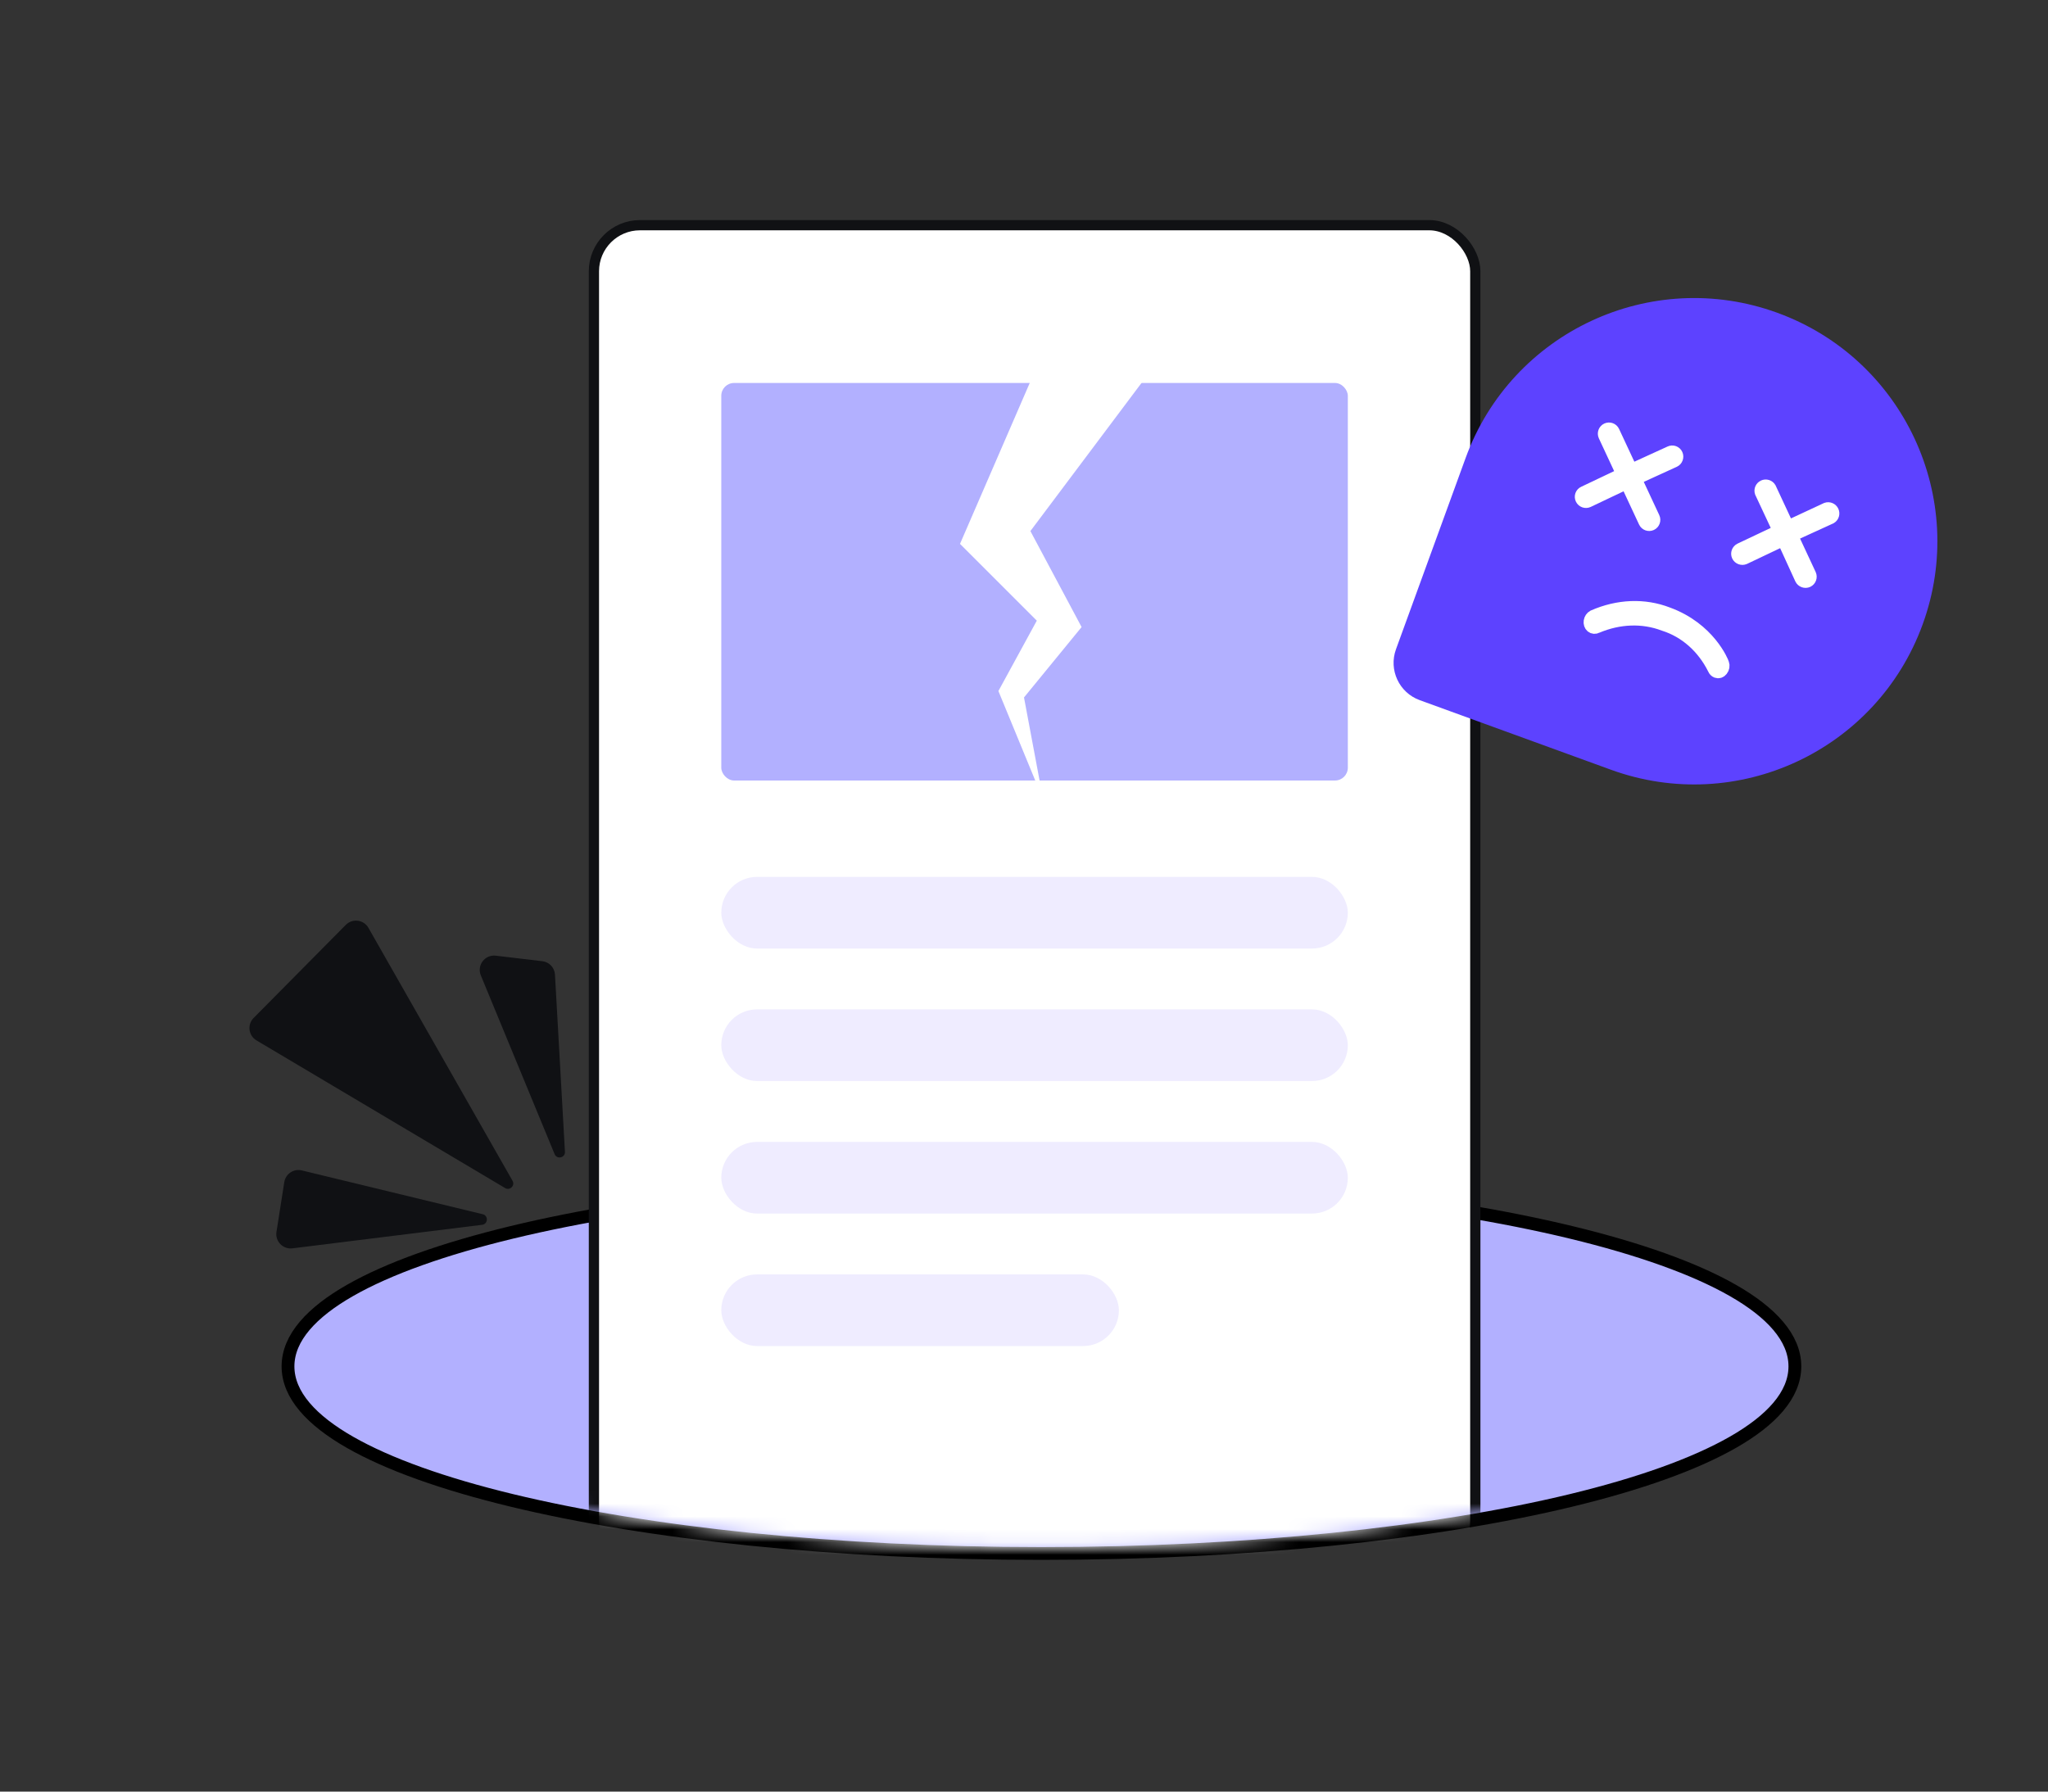 <svg width="160" height="140" viewBox="0 0 160 140" fill="none" xmlns="http://www.w3.org/2000/svg">
<rect x="0" y="0" width="160" height="140" fill="#333333" stroke="none"/>
<path d="M81.362 121.392C97.506 121.392 112.138 119.81 122.749 117.243C128.05 115.96 132.375 114.425 135.387 112.702C138.36 111.002 140.225 109.016 140.225 106.772C140.225 104.529 138.36 102.543 135.387 100.842C132.375 99.119 128.05 97.585 122.749 96.302C112.138 93.735 97.506 92.152 81.362 92.152C65.219 92.152 50.587 93.735 39.976 96.302C34.675 97.585 30.35 99.119 27.338 100.842C24.364 102.543 22.5 104.529 22.5 106.772C22.5 109.016 24.364 111.002 27.338 112.702C30.35 114.425 34.675 115.96 39.976 117.243C50.587 119.81 65.219 121.392 81.362 121.392Z" fill="#B2B0FF" stroke="black"/>
<mask id="mask0_10512_7231" style="mask-type:alpha" maskUnits="userSpaceOnUse" x="23" y="-9" width="119" height="130">
<path d="M139.725 106.772C139.725 114.57 113.595 120.891 81.362 120.891C49.13 120.891 23 114.57 23 106.772C23 98.973 33.903 -8.558 66.136 -8.558C162.151 -17.03 139.725 98.973 139.725 106.772Z" fill="#EFECFF"/>
</mask>
<g mask="url(#mask0_10512_7231)">
<rect x="46.4" y="17.597" width="68.858" height="104.848" rx="3.6" fill="white" stroke="#101114" stroke-width="0.8"/>
<rect x="56.35" y="29.927" width="48.949" height="31.064" rx="1" fill="#B2B0FF"/>
<path d="M75 42.5L81.5 27.5H91L80.5 41.5L84.5 49L80 54.5L81.5 62.5L78 54L81 48.5L75 42.5Z" fill="white"/>
<rect x="56.35" y="68.522" width="48.949" height="5.6" rx="2.8" fill="#EFECFF"/>
<rect x="56.35" y="78.875" width="48.949" height="5.6" rx="2.8" fill="#EFECFF"/>
<rect x="56.35" y="89.231" width="48.949" height="5.6" rx="2.8" fill="#EFECFF"/>
<rect x="56.35" y="99.585" width="31.064" height="5.6" rx="2.8" fill="#EFECFF"/>
</g>
<path d="M114.498 35.797C118.087 25.936 128.99 20.852 138.851 24.441V24.441C148.712 28.03 153.796 38.933 150.207 48.793V48.793C146.618 58.654 135.715 63.738 125.854 60.149L110.915 54.712C109.305 54.126 108.475 52.346 109.061 50.736L114.498 35.797Z" fill="#5D42FF"/>
<path d="M130.483 35.348L127.44 36.739L126.037 33.73C125.951 33.544 125.73 33.464 125.544 33.551C125.359 33.637 125.279 33.858 125.365 34.044L126.768 37.053L123.747 38.489C123.656 38.529 123.586 38.604 123.552 38.697C123.519 38.79 123.524 38.893 123.568 38.982C123.656 39.166 123.875 39.245 124.06 39.161L127.082 37.724L128.506 40.779C128.593 40.965 128.813 41.045 128.999 40.959C129.184 40.872 129.265 40.651 129.178 40.466L127.754 37.411L130.796 36.02C130.98 35.932 131.059 35.713 130.976 35.528C130.936 35.437 130.86 35.367 130.767 35.333C130.674 35.299 130.572 35.305 130.483 35.348Z" fill="white" stroke="white"/>
<path d="M142.702 39.765L139.677 41.175L138.267 38.151C138.167 37.987 137.961 37.924 137.787 38.004C137.613 38.084 137.526 38.282 137.586 38.464L139.002 41.49L135.959 42.932C135.775 43.021 135.695 43.241 135.779 43.427C135.87 43.613 136.091 43.694 136.28 43.61L139.317 42.166L140.715 45.224C140.805 45.41 141.027 45.49 141.216 45.406C141.4 45.317 141.48 45.098 141.396 44.911L139.964 41.84L143.022 40.442C143.185 40.341 143.246 40.134 143.164 39.961C143.082 39.788 142.883 39.703 142.702 39.765V39.765Z" fill="white" stroke="white"/>
<path d="M134.115 52.48C134.023 52.445 133.949 52.37 133.909 52.269C133.063 50.566 131.676 49.338 129.997 48.808C128.35 48.181 126.501 48.243 124.751 48.983C124.617 49.056 124.468 49.045 124.359 48.955C124.25 48.865 124.199 48.709 124.224 48.546C124.25 48.383 124.348 48.238 124.481 48.166C126.413 47.316 128.465 47.237 130.284 47.941C133.524 49.12 134.566 51.755 134.591 51.859C134.651 52.017 134.617 52.212 134.504 52.353C134.392 52.494 134.26 52.532 134.115 52.48Z" fill="white" stroke="white"/>
<path d="M43.357 76.16L44.136 90.004C44.163 90.476 43.509 90.625 43.329 90.187L37.565 76.22C37.239 75.429 37.883 74.58 38.731 74.68L42.371 75.111C42.911 75.174 43.327 75.617 43.357 76.16Z" fill="#101114"/>
<path d="M28.785 72.506L40.042 92.27C40.256 92.645 39.834 93.059 39.463 92.839L20.037 81.299C19.41 80.927 19.3 80.066 19.813 79.548L27.016 72.272C27.538 71.746 28.419 71.862 28.785 72.506Z" fill="#101114"/>
<path d="M23.58 91.46L37.715 94.884C38.169 94.994 38.132 95.652 37.668 95.709L22.844 97.549C22.105 97.64 21.484 96.999 21.599 96.263L22.21 92.375C22.312 91.728 22.944 91.306 23.58 91.46Z" fill="#101114"/>
</svg>
